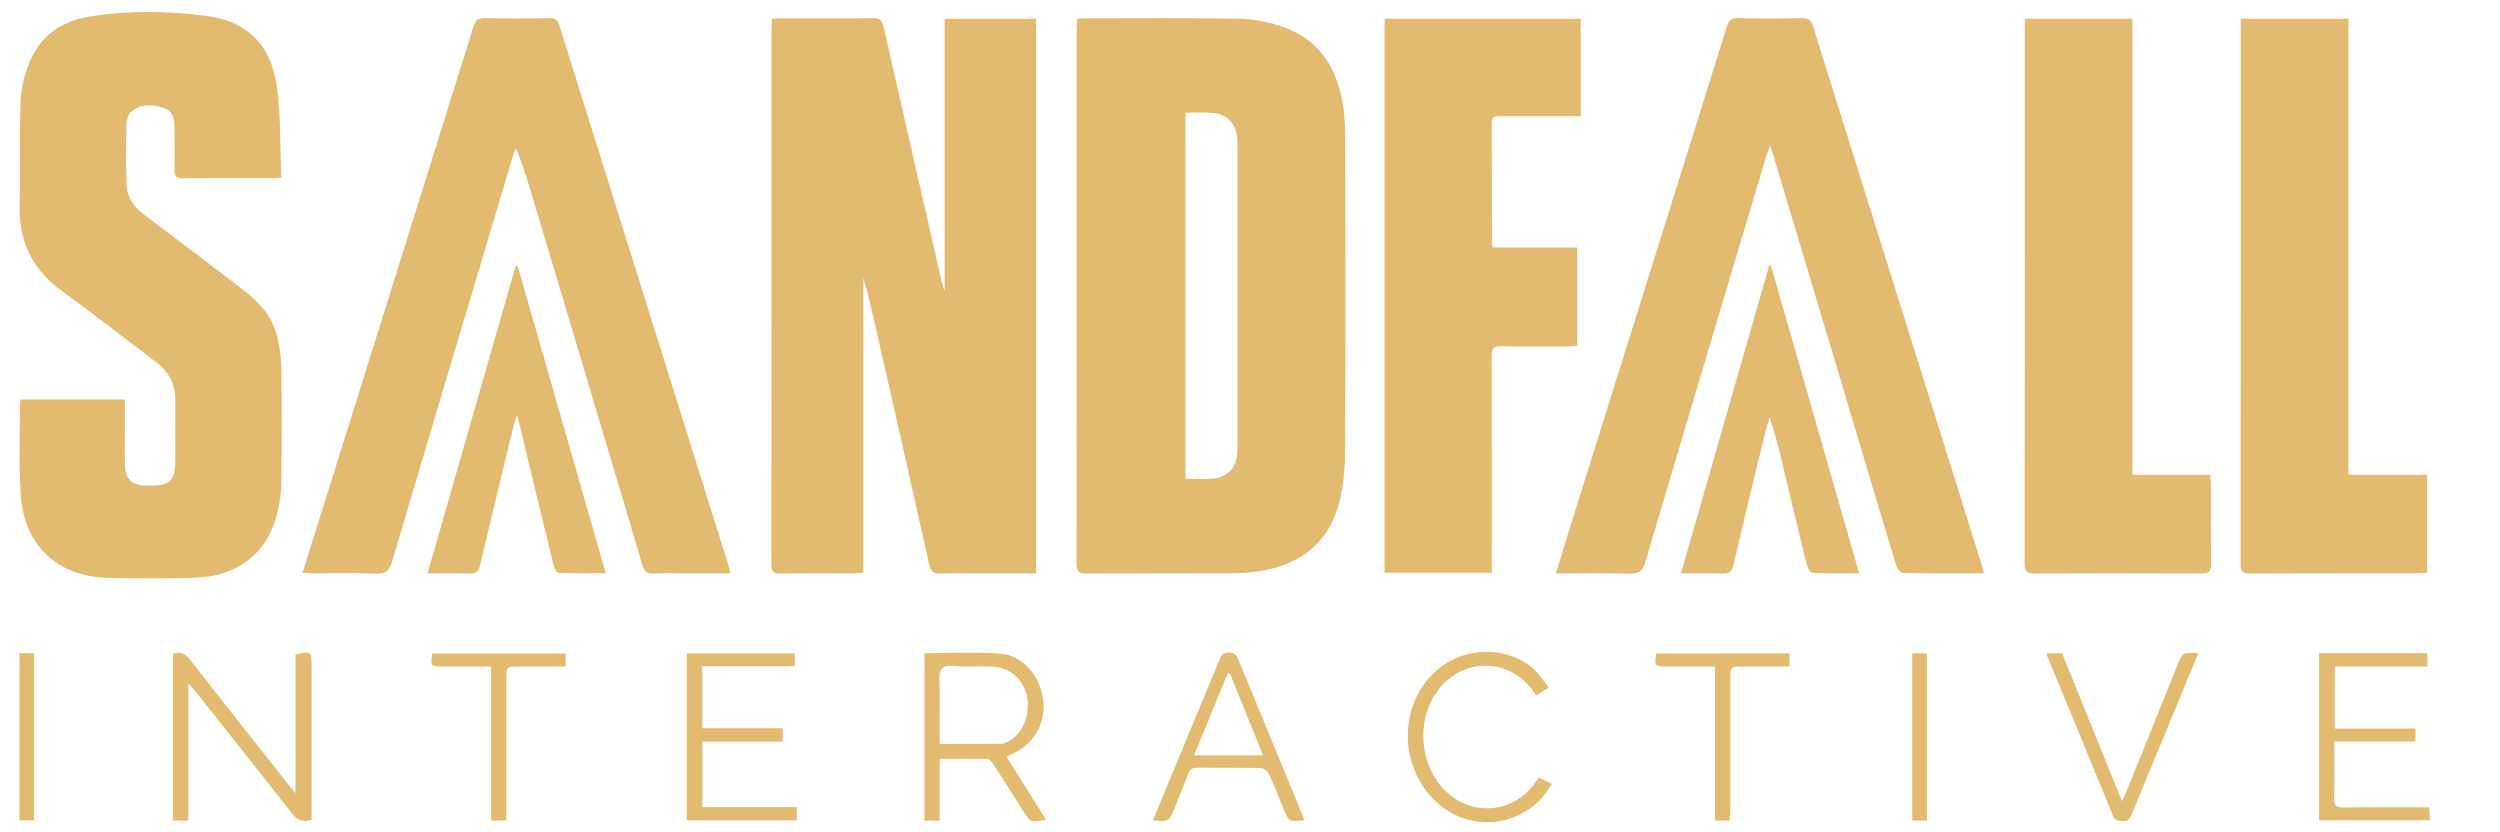 <?xml version="1.0" encoding="utf-8"?>
<!-- Generator: Adobe Illustrator 28.2.0, SVG Export Plug-In . SVG Version: 6.00 Build 0)  -->
<svg version="1.1" id="Layer_1" xmlns="http://www.w3.org/2000/svg" xmlns:xlink="http://www.w3.org/1999/xlink" x="0px" y="0px"
	 viewBox="0 0 2000 665.34" style="enable-background:new 0 0 2000 665.34;" xml:space="preserve">
<g>
	<g>
		<path fill="#E3BB70" d="M828.87,458.73c-16.78,0-32.85,0-48.92,0c-8.96,0-17.94-0.29-26.89,0.11c-5.71,0.25-8.4-1.28-9.75-7.39
			c-14.18-63.78-28.7-127.48-43.14-191.19c-2.87-12.69-5.79-25.36-9.52-37.95c0,78.32,0,156.62,0,235.86
			c-1.92,0.17-4.32,0.54-6.72,0.54c-19.76,0.04-39.54-0.14-59.3,0.12c-5.45,0.07-7.61-1.19-7.61-7.18
			c0.15-143.41,0.12-286.83,0.14-430.24c0-2,0.29-4.01,0.48-6.39c2.39-0.15,4.4-0.37,6.4-0.37c24.82-0.03,49.65,0.15,74.47-0.14
			c5.47-0.07,7.25,1.75,8.44,7.01c15.32,67.99,30.92,135.91,46.47,203.84c0.48,2.12,1.23,4.18,2.28,7.7c0-73.61,0-145.59,0-217.99
			c24.3,0,48.52,0,73.15,0C828.87,162.77,828.87,310.18,828.87,458.73z"/>
		<path fill="#E3BB70" d="M861.73,15c2.21-0.15,3.99-0.37,5.76-0.37c41.12,0,82.26-0.39,123.39,0.32c11.29,0.19,22.95,2.36,33.7,5.89
			c31.25,10.27,45.8,34.26,50.12,65.45c1.21,8.83,1.53,17.85,1.54,26.78c0.11,82.5,0.25,164.98-0.12,247.47
			c-0.06,13.2-1.23,26.7-4.23,39.51c-7.74,32.93-30.02,50.97-62.72,56.64c-8.1,1.41-16.44,1.92-24.67,1.96
			c-38.37,0.19-76.75-0.03-115.11,0.21c-6.11,0.04-8.19-1.46-8.19-7.98c0.19-142.93,0.14-285.84,0.17-428.77
			C861.35,19.85,861.6,17.61,861.73,15z M948.35,90.24c0,98.12,0,195.37,0,292.78c7.52,0,14.43,0.33,21.28-0.07
			c11.96-0.7,19.33-8.32,20.16-20.31c0.21-2.98,0.15-5.97,0.15-8.96c0-77.89,0-155.78,0-233.67c0-2.76,0.03-5.52-0.1-8.27
			c-0.58-12.18-7.28-20.08-19.22-21.35C963.39,89.61,956.02,90.24,948.35,90.24z"/>
		<path fill="#E3BB70" d="M16.56,319.6c27.87,0,55.14,0,83.38,0c0,8.08,0,15.8,0,23.54c0,9.87-0.22,19.76,0.1,29.64
			c0.34,10.52,5.6,15.4,16.02,15.67c20.77,0.51,24.19-2.79,24.19-23.39c0-14.7-0.14-29.42,0.04-44.12
			c0.15-13.16-4.94-23.43-15.49-31.33c-24.99-18.74-49.54-38.09-74.81-56.43c-23.21-16.82-34.77-38.78-34.24-67.52
			c0.51-28.02-0.21-56.07,0.66-84.08c0.3-9.67,2.62-19.64,5.93-28.78c8.14-22.44,25.17-35.5,48.28-39.37
			c31.21-5.21,62.87-4.8,94.05-0.79c32.53,4.18,51.6,22.45,56.53,55.04c3.67,24.29,2.7,49.26,3.82,74.29
			c-3.3,0.28-4.84,0.52-6.4,0.52c-24.12,0.03-48.25-0.12-72.37,0.12c-5.19,0.06-6.83-1.57-6.7-6.67
			c0.28-11.25,0.14-22.52-0.01-33.77c-0.08-6.66-1.06-13.49-8.47-15.79c-8.69-2.69-17.94-3.76-25.58,2.5
			c-2.58,2.11-4.19,6.77-4.29,10.32c-0.41,16.07-0.44,32.16,0.03,48.24c0.3,10.59,6.27,18.4,14.54,24.63
			c26.01,19.68,52.05,39.33,77.96,59.13c12.99,9.93,24.15,21.51,27.98,38.06c1.9,8.22,3.3,16.74,3.41,25.14
			c0.4,30.09,0.4,60.2,0.01,90.29c-0.11,8.65-1.23,17.47-3.28,25.87c-7.85,32.16-31.91,50.83-66.87,51.7
			c-22.73,0.57-45.5,0.54-68.24,0.04c-40.65-0.88-67.53-25.82-70.17-66.48c-1.57-24.26-0.55-48.68-0.65-73.04
			C15.9,321.88,16.25,321.02,16.56,319.6z"/>
		<path fill="#E3BB70" d="M584.4,458.73c-11.14,0-21.21,0-31.26,0c-10.11,0-20.23-0.32-30.33,0.12c-5.43,0.23-7.42-1.89-8.9-6.87
			c-29.28-98.41-58.72-196.77-88.15-295.13c-3.83-12.83-7.71-25.64-13.1-38.53c-0.8,2.26-1.71,4.5-2.4,6.79
			c-32.27,108.04-64.6,216.06-96.59,324.18c-2.22,7.53-5.36,9.98-13.23,9.65c-16.74-0.7-33.54-0.21-50.31-0.23
			c-2.45,0-4.9-0.22-8.15-0.39c5.78-18.45,11.31-36.12,16.84-53.78c39.95-127.51,79.93-255,119.72-382.55
			c1.68-5.38,3.65-7.71,9.74-7.53c17.22,0.48,34.46,0.33,51.69,0.07c4.51-0.07,6.22,1.54,7.53,5.72
			c44.92,143.73,89.97,287.4,134.98,431.1C583.09,453.25,583.51,455.25,584.4,458.73z"/>
		<path fill="#E3BB70" d="M1587.18,458.69c-22.38,0-43.5,0.17-64.61-0.28c-1.97-0.04-4.88-3.6-5.63-6.05c-11.76-38.59-23.21-77.27-34.77-115.92
			c-21.09-70.5-42.2-140.98-63.3-211.47c-0.65-2.18-1.38-4.33-2.69-8.47c-1.5,4.04-2.54,6.37-3.25,8.78
			c-32.3,108.06-64.65,216.1-96.63,324.25c-2.18,7.38-5.3,9.57-12.73,9.38c-19.25-0.52-38.53-0.18-58.87-0.18
			c3.6-11.76,6.85-22.63,10.25-33.46c42.16-134.53,84.36-269.04,126.38-403.61c1.61-5.16,3.5-7.36,9.34-7.2
			c16.99,0.47,34.01,0.4,51.01,0.03c5.38-0.11,7.32,1.79,8.88,6.77c40.59,129.98,81.35,259.9,122.08,389.82
			c4.25,13.56,8.45,27.14,12.66,40.71C1585.88,453.72,1586.37,455.7,1587.18,458.69z"/>
		<path fill="#E3BB70" d="M1107.64,15c52.27,0,104.34,0,156.95,0c0,25.69,0,51.27,0,77.97c-2.9,0-5.78,0-8.66,0c-18.62,0-37.23,0.03-55.84-0.01
			c-3.67-0.01-6.73-0.07-6.7,5.2c0.18,32.39,0.12,64.8,0.18,97.21c0,0.63,0.36,1.27,0.77,2.65c22.29,0,44.68,0,67.48,0
			c0,26.41,0,52.05,0,78.55c-2.55,0.19-5.17,0.57-7.81,0.57c-17.69,0.06-35.4,0.3-53.08-0.12c-6.26-0.15-7.61,1.92-7.6,7.83
			c0.21,54.93,0.12,109.84,0.12,164.77c0,2.69,0,5.39,0,8.59c-28.93,0-57.09,0-85.81,0C1107.64,310.7,1107.64,163.29,1107.64,15z"/>
		<path fill="#E3BB70" d="M1792.63,14.97c29.02,0,57.18,0,86.18,0c0,121.5,0,242.72,0,364.81c21.33,0,41.87,0,62.87,0c0,26.46,0,52.07,0,78.37
			c-2.18,0.19-4.37,0.54-6.56,0.54c-45.05,0.03-90.09-0.06-135.15,0.12c-5.54,0.03-7.47-1.34-7.47-7.25
			c0.17-143.42,0.12-286.83,0.12-430.26C1792.63,19.5,1792.63,17.69,1792.63,14.97z"/>
		<path fill="#E3BB70" d="M1619.82,14.99c29.08,0,57.25,0,86.1,0c0,121.48,0,242.74,0,364.81c20.98,0,41.29,0,62.28,0
			c0.22,2.95,0.52,5.14,0.54,7.34c0.04,21.38-0.22,42.75,0.17,64.11c0.11,6.34-2.17,7.61-7.94,7.58
			c-44.35-0.19-88.72-0.26-133.07,0.06c-6.98,0.06-8.21-2.37-8.19-8.7c0.18-109.17,0.12-218.33,0.12-327.5c0-32.86,0-65.73,0-98.6
			C1619.82,21.33,1619.82,18.59,1619.82,14.99z"/>
		<path fill="#E3BB70" d="M1487.34,458.65c-12.94,0-25.07,0.29-37.15-0.32c-1.77-0.08-4.21-4.16-4.85-6.77c-6.77-27.35-13.24-54.78-19.82-82.18
			c-2.83-11.78-5.74-23.54-9.86-35.48c-0.95,3.12-2.05,6.21-2.83,9.38c-8.78,36.3-17.64,72.58-26.12,108.95
			c-1.19,5.05-3.19,6.76-8.25,6.59c-10.74-0.33-21.5-0.1-33.7-0.1c23.75-82.91,47.16-164.67,70.59-246.44
			c0.44-0.06,0.88-0.1,1.32-0.15C1440.14,293.99,1463.6,375.83,1487.34,458.65z"/>
		<path fill="#E3BB70" d="M342.03,458.73c23.79-83.02,47.12-164.45,70.46-245.9c0.52-0.08,1.06-0.17,1.59-0.26
			c23.4,81.65,46.82,163.31,70.53,246.04c-13.03,0-25.33,0.21-37.61-0.28c-1.49-0.06-3.57-3.61-4.12-5.86
			c-8.58-34.95-16.95-69.95-25.36-104.92c-1.06-4.43-2.18-8.85-3.75-15.18c-1.21,3.13-1.99,4.58-2.36,6.12
			c-9.18,37.87-18.42,75.71-27.37,113.64c-1.16,4.9-2.95,6.9-8.16,6.72C365.13,458.47,354.36,458.73,342.03,458.73z"/>
		<path fill="#E3BB70" d="M150.63,656.45c-4.61,0-8.21,0-12.3,0c0-44.63,0-89.06,0-133.47c5.96-1.94,9.81-0.28,13.63,4.65
			c26.11,33.53,52.54,66.79,78.87,100.13c1.41,1.79,2.87,3.54,5.54,6.83c0-38.21,0-74.68,0-110.89c11.86-3.12,12.87-2.37,12.87,8.5
			c0,38.37,0,76.73,0,115.1c0,2.91,0,5.83,0,8.51c-7.07,2.17-11.31,0.57-15.5-4.81c-25.4-32.61-51.23-64.9-76.92-97.29
			c-1.5-1.89-3.13-3.67-6.19-7.23C150.63,584.45,150.63,620.3,150.63,656.45z"/>
		<path fill="#E3BB70" d="M805.22,605.34c10.61,16.91,21.04,33.55,31.58,50.35c-12.14,2.61-12.36,2.5-18.52-7.27
			c-7.85-12.43-15.67-24.86-23.68-37.19c-1.13-1.74-3.2-4-4.88-4.05c-12.34-0.34-24.7-0.18-37.95-0.18c0,16.87,0,33.04,0,49.47
			c-4.52,0-8.12,0-12.19,0c0-44.72,0-89.16,0-133.95c20.38,0,40.41-1.09,60.24,0.32c18.38,1.31,32.48,17.85,34.82,37.35
			c2.25,18.74-8.23,36.34-25.76,43.36C807.83,603.96,806.86,604.52,805.22,605.34z M751.79,595.15c17.06,0,33.28,0.1,49.49-0.11
			c2.12-0.03,4.36-1.38,6.33-2.5c11.14-6.33,17.09-22.04,13.79-36.15c-3.17-13.58-14.04-22.67-28.01-23.14
			c-6.88-0.23-13.78-0.17-20.66-0.03c-6.61,0.14-15.98-1.97-19.09,1.48c-3.53,3.92-1.71,12.88-1.79,19.67
			C751.67,567.84,751.79,581.31,751.79,595.15z"/>
		<path fill="#E3BB70" d="M561.81,532.94c0,17.25,0,33.04,0,49.65c21.43,0,42.65,0,64.4,0c0,3.85,0,6.9,0,10.74c-21.43,0-42.67,0-64.31,0
			c0,17.67,0,34.56,0,52.4c25.18,0,50.1,0,75.55,0c0,4.01,0,7.07,0,10.58c-29.26,0-58.35,0-88.04,0c0-44.34,0-88.74,0-133.6
			c28.67,0,57.26,0,86.41,0c0,3.02,0,6.1,0,10.23C611.5,532.94,587.08,532.94,561.81,532.94z"/>
		<path fill="#E3BB70" d="M1855.24,522.58c29.07,0,57.67,0,86.7,0c0,3.42,0,6.5,0,10.59c-24.77,0-49.22,0-74.06,0c0,16.96,0,32.9,0,49.66
			c21.64,0,42.88,0,64.46,0c0,3.71,0,6.62,0,10.32c-21.35,0-42.6,0-64.89,0c0,7.09,0,13.42,0,19.75c0,8.5,0.41,17.03-0.14,25.49
			c-0.41,6.34,2.07,7.71,7.89,7.61c19.75-0.3,39.51-0.11,59.27-0.11c2.73,0,5.45,0,8.96,0c0.19,3.63,0.36,6.67,0.55,10.32
			c-29.82,0-59.05,0-88.76,0C1855.24,611.7,1855.24,567.28,1855.24,522.58z"/>
		<path fill="#E3BB70" d="M1043.29,656.25c-12.29,1.12-12.26,1.12-16.38-8.95c-3.9-9.54-7.63-19.18-11.98-28.52c-0.97-2.07-4.19-4.33-6.41-4.37
			c-16.99-0.36-33.99-0.1-50.98-0.28c-3.97-0.04-5.67,1.75-6.96,5.12c-3.56,9.2-7.36,18.29-11.06,27.43
			c-4.33,10.69-4.32,10.69-17.2,9.67c3.72-9.05,7.34-17.87,10.99-26.68c14.07-33.87,28.17-67.73,42.16-101.62
			c1.49-3.61,2.84-6.05,7.63-5.99c4.63,0.07,6.19,2.1,7.75,5.89c16.69,40.72,33.54,81.38,50.32,122.06
			C1041.94,651.84,1042.47,653.8,1043.29,656.25z M983.97,538.73c-0.59-0.01-1.19-0.01-1.78-0.03
			c-8.88,21.65-17.76,43.32-26.88,65.56c18.81,0,36.45,0,55.12,0C1001.39,581.85,992.68,560.3,983.97,538.73z"/>
		<path fill="#E3BB70" d="M1238.99,550.08c-4.21,2.63-6.9,4.3-9.82,6.12c-0.87-1.09-1.61-1.92-2.23-2.81c-18.36-26.55-54.98-27.91-75.31-2.79
			c-19.31,23.87-16.77,61.8,5.53,82.85c21.75,20.53,55.04,16.62,71.68-8.41c0.61-0.92,1.27-1.81,2.17-3.09
			c3.23,1.6,6.22,3.09,10.54,5.24c-3.35,4.56-5.82,8.92-9.2,12.38c-23.66,24.24-61.23,24.27-85.13,0.25
			c-33.1-33.25-25.93-90.6,13.94-111.57c21.76-11.45,50.25-8.23,66.73,7.87C1231.89,540.05,1234.94,544.93,1238.99,550.08z"/>
		<path fill="#E3BB70" d="M1758.65,522.58c-8.84,21.39-17.39,42.13-25.97,62.84c-9.2,22.23-18.49,44.43-27.53,66.72c-1.43,3.54-3.25,4.98-7.07,4.68
			c-3.23-0.26-5.94,0.04-7.57-3.97c-17.43-42.63-35.07-85.19-52.63-127.76c-0.25-0.62-0.3-1.31-0.54-2.44c4.11,0,8.05,0,12.33,0
			c15.78,38.92,31.58,77.93,47.95,118.32c1.65-3.63,2.77-5.82,3.7-8.1c13.54-33.58,27.06-67.16,40.57-100.74
			C1746.05,521.81,1746.05,521.81,1758.65,522.58z"/>
		<path fill="#E3BB70" d="M392.82,533.2c-13.74,0-26.31,0.01-38.89,0c-9.36-0.01-9.63-0.36-8.01-10.43c35.33,0,70.76,0,106.57,0
			c0,3.23,0,6.3,0,10.44c-12.38,0-24.48,0-36.56,0c-10.83,0-10.83,0.01-10.84,10.76c0,34.44,0,68.87,0,103.31c0,2.91,0,5.82,0,9.1
			c-4.52,0-8.05,0-12.26,0C392.82,615.54,392.82,575,392.82,533.2z"/>
		<path fill="#E3BB70" d="M1431.63,522.73c0,3.3,0,6.37,0,10.47c-12.45,0-24.55,0-36.64,0c-10.77,0-10.77,0.01-10.77,10.83
			c0,34.44,0.01,68.87-0.01,103.31c0,2.91-0.25,5.82-0.4,9.06c-4.15,0-7.68,0-11.87,0c0-40.89,0-81.43,0-123.19
			c-9.47,0-18.34,0-27.21,0c-3.9,0-7.81,0.01-11.71,0c-9.32-0.04-9.6-0.4-7.94-10.45C1360.41,522.73,1395.83,522.73,1431.63,522.73z
			"/>
		<path fill="#E3BB70" d="M15.55,656.31c0-44.72,0-89.1,0-133.78c4.05,0,7.65,0,11.74,0c0,44.57,0,88.96,0,133.78
			C23.52,656.31,19.95,656.31,15.55,656.31z"/>
		<path fill="#E3BB70" d="M1541.56,656.42c-4.03,0-7.63,0-11.74,0c0-44.49,0-88.87,0-133.71c3.88,0,7.61,0,11.74,0
			C1541.56,567.33,1541.56,611.71,1541.56,656.42z"/>
	</g>
</g>
</svg>
